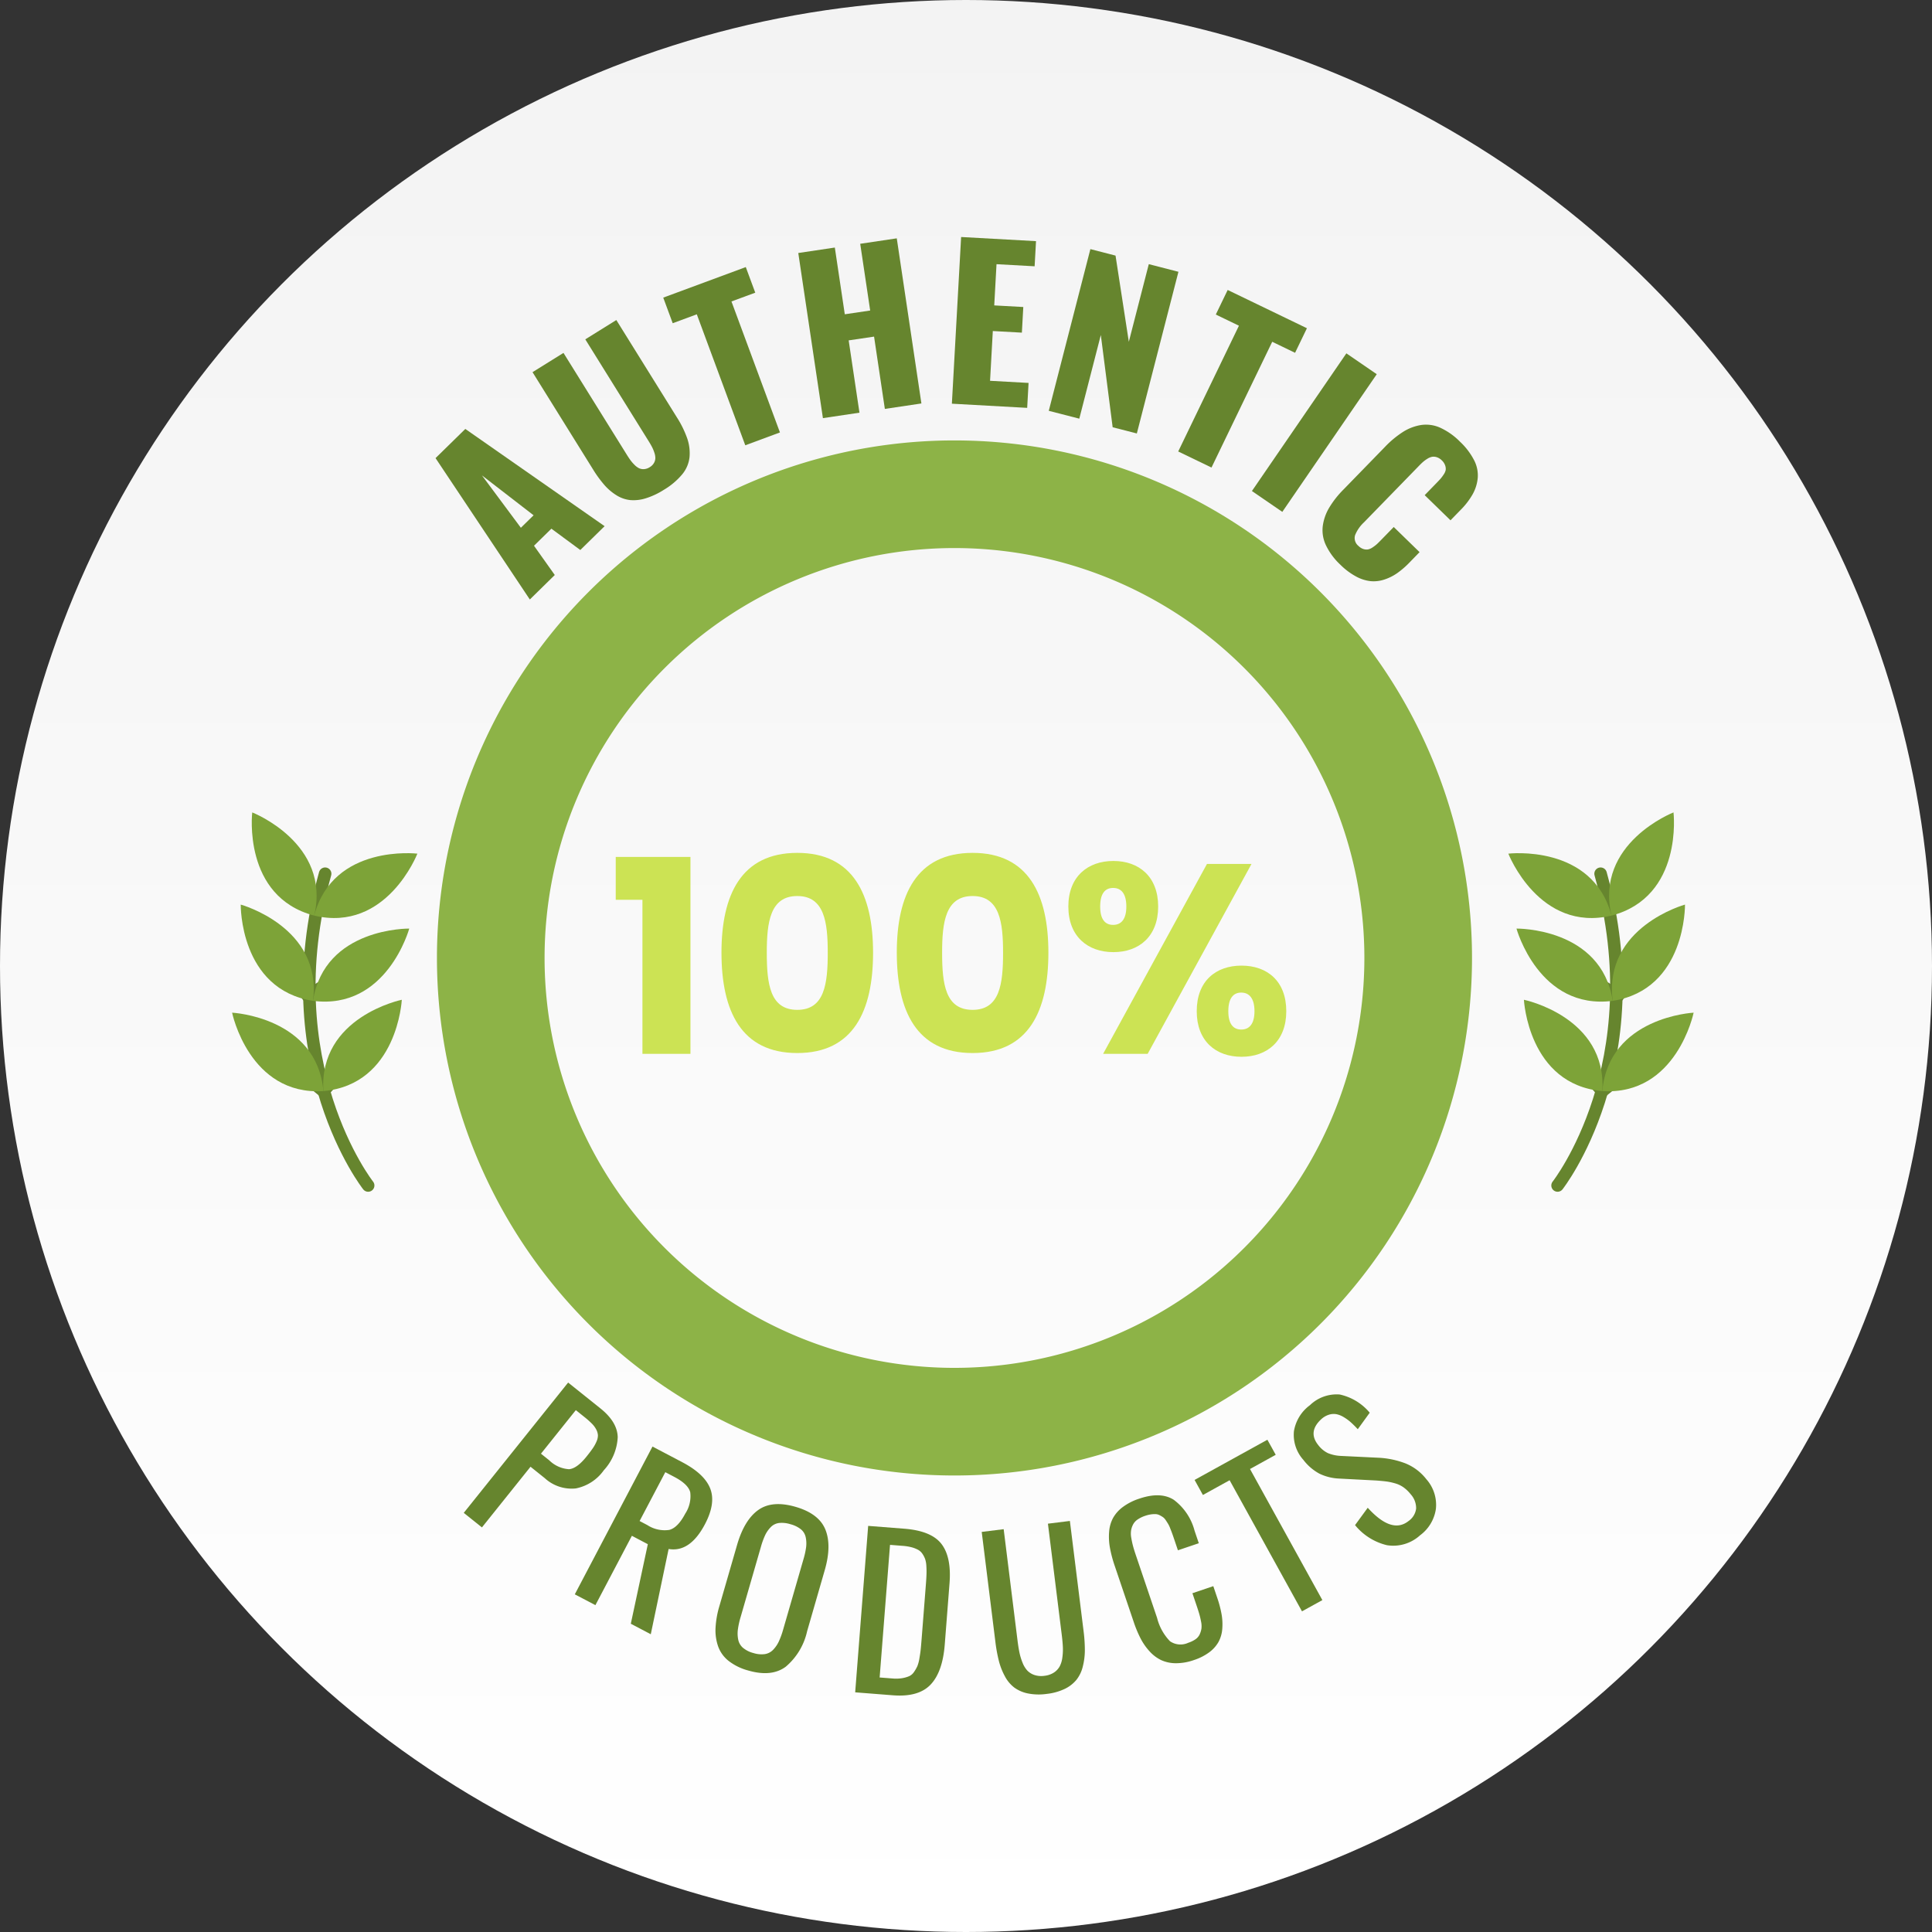 <svg xmlns="http://www.w3.org/2000/svg" xmlns:xlink="http://www.w3.org/1999/xlink" width="308" height="308" viewBox="0 0 308 308">
  <rect x="0" y="0" width="308" height="308" fill="#333333" stroke="none"/>
  <defs>
    <linearGradient id="linear-gradient" x1="0.5" x2="0.5" y2="1" gradientUnits="objectBoundingBox">
      <stop offset="0" stop-color="#f3f3f3"/>
      <stop offset="1" stop-color="#fff"/>
    </linearGradient>
    <clipPath id="clip-path">
      <circle id="Ellipse_40" data-name="Ellipse 40" cx="126" cy="126" r="126" fill="#fff" stroke="#707070" stroke-width="1"/>
    </clipPath>
  </defs>
  <g id="Group_7293" data-name="Group 7293" transform="translate(-140 -3101)">
    <circle id="Ellipse_36" data-name="Ellipse 36" cx="154" cy="154" r="154" transform="translate(140 3101)" fill="url(#linear-gradient)"/>
    <g id="Mask_Group_50" data-name="Mask Group 50" transform="translate(168 3129)" clip-path="url(#clip-path)">
      <g id="Group_6499" data-name="Group 6499" transform="translate(9 9.783)">
        <path id="Path_3875" data-name="Path 3875" d="M5.418,0h7.654V-31.39H1.161v6.837H5.418Zm12.6-16.125c0,9.288,3.139,16,12.083,16s12.083-6.708,12.083-16c0-9.2-3.139-15.91-12.083-15.91S18.017-25.327,18.017-16.125Zm16.942,0c0,4.988-.516,9.116-4.859,9.116s-4.859-4.128-4.859-9.116c0-4.816.516-9.03,4.859-9.03S34.959-20.941,34.959-16.125Zm11.008,0c0,9.288,3.139,16,12.083,16s12.083-6.708,12.083-16c0-9.2-3.139-15.91-12.083-15.91S45.967-25.327,45.967-16.125Zm16.942,0c0,4.988-.516,9.116-4.859,9.116s-4.859-4.128-4.859-9.116c0-4.816.516-9.03,4.859-9.03S62.909-20.941,62.909-16.125Zm10.406-7.353c0,4.773,3.1,7.267,7.181,7.267s7.138-2.494,7.138-7.267-3.053-7.267-7.138-7.267S73.315-28.251,73.315-23.478Zm7.138-2.967c1.29,0,2.107.9,2.107,2.967,0,2.021-.817,2.924-2.107,2.924s-2.064-.9-2.064-2.924C78.389-25.542,79.163-26.445,80.453-26.445ZM78.862,0h7.1l16.555-30.272h-7.1ZM93.783-6.794c0,4.773,3.053,7.267,7.138,7.267s7.138-2.494,7.138-7.267c0-4.816-3.053-7.267-7.138-7.267S93.783-11.61,93.783-6.794Zm7.1-2.967c1.29,0,2.107.946,2.107,2.967s-.817,2.924-2.107,2.924-2.064-.9-2.064-2.924S99.588-9.761,100.878-9.761Z" transform="translate(60 130.217)" fill="#cce354"/>
        <g id="Group_6490" data-name="Group 6490" transform="translate(203.461 91.733)">
          <path id="Path_3159" data-name="Path 3159" d="M-939.569-273.059s15.264-19.368,6.859-49.7" transform="translate(947.417 332.533)" fill="none" stroke="#66852e" stroke-linecap="round" stroke-miterlimit="10" stroke-width="2"/>
          <path id="Path_3160" data-name="Path 3160" d="M-942.234-306.047c.073.278,10.735,12.069,10.735,12.069l11.48-9.345" transform="translate(946.481 338.402)" fill="none" stroke="#66852e" stroke-linecap="round" stroke-miterlimit="10" stroke-width="2"/>
          <path id="Path_3161" data-name="Path 3161" d="M-941.992-313.754c.131.255,12.878,8.258,12.878,8.258l8.649-10.908" transform="translate(946.566 334.765)" fill="none" stroke="#66852e" stroke-linecap="round" stroke-miterlimit="10" stroke-width="2"/>
          <path id="Path_3162" data-name="Path 3162" d="M-942.684-322.718c.139.223,12.385,6.611,12.385,6.611l7.112-10.611" transform="translate(946.323 331.143)" fill="none" stroke="#66852e" stroke-linecap="round" stroke-miterlimit="10" stroke-width="2"/>
          <path id="Path_3163" data-name="Path 3163" d="M-933.1-313.544c11.473-3.017,9.877-16.449,9.877-16.449S-935.832-325.088-933.1-313.544Z" transform="translate(949.552 329.993)" fill="#7da338"/>
          <path id="Path_3164" data-name="Path 3164" d="M-928.928-315.233c-3.017-11.471-16.449-9.876-16.449-9.876S-940.472-312.5-928.928-315.233Z" transform="translate(945.377 331.682)" fill="#7da338"/>
          <path id="Path_3165" data-name="Path 3165" d="M-933.03-303.773c11.723-1.82,11.52-15.344,11.52-15.344S-934.554-315.538-933.03-303.773Z" transform="translate(949.67 333.812)" fill="#7da338"/>
          <path id="Path_3166" data-name="Path 3166" d="M-929.074-304.767c-1.819-11.723-15.344-11.52-15.344-11.52S-940.837-303.243-929.074-304.767Z" transform="translate(945.714 334.806)" fill="#7da338"/>
          <path id="Path_3167" data-name="Path 3167" d="M-934.289-293.866c11.839.75,14.556-12.5,14.556-12.5S-933.242-305.683-934.289-293.866Z" transform="translate(949.271 338.29)" fill="#7da338"/>
          <path id="Path_3168" data-name="Path 3168" d="M-931.04-293.332c.75-11.839-12.5-14.556-12.5-14.556S-942.856-294.379-931.04-293.332Z" transform="translate(946.022 337.756)" fill="#7da338"/>
        </g>
        <g id="Group_6491" data-name="Group 6491" transform="translate(0 91.733)">
          <path id="Path_3169" data-name="Path 3169" d="M-1077.466-273.059s-15.264-19.368-6.859-49.7" transform="translate(1099.156 332.533)" fill="none" stroke="#66852e" stroke-linecap="round" stroke-miterlimit="10" stroke-width="2"/>
          <path id="Path_3170" data-name="Path 3170" d="M-1071.466-306.047c-.073.278-10.735,12.069-10.735,12.069l-11.48-9.345" transform="translate(1096.758 338.402)" fill="none" stroke="#66852e" stroke-linecap="round" stroke-miterlimit="10" stroke-width="2"/>
          <path id="Path_3171" data-name="Path 3171" d="M-1071.887-313.754c-.132.255-12.878,8.258-12.878,8.258l-8.649-10.908" transform="translate(1096.852 334.765)" fill="none" stroke="#66852e" stroke-linecap="round" stroke-miterlimit="10" stroke-width="2"/>
          <path id="Path_3172" data-name="Path 3172" d="M-1071.723-322.718c-.139.223-12.385,6.611-12.385,6.611l-7.112-10.611" transform="translate(1097.622 331.143)" fill="none" stroke="#66852e" stroke-linecap="round" stroke-miterlimit="10" stroke-width="2"/>
          <path id="Path_3173" data-name="Path 3173" d="M-1083.684-313.544c-11.473-3.017-9.877-16.449-9.877-16.449S-1080.956-325.088-1083.684-313.544Z" transform="translate(1096.773 329.993)" fill="#7da338"/>
          <path id="Path_3174" data-name="Path 3174" d="M-1086.271-315.233c3.017-11.471,16.449-9.876,16.449-9.876S-1074.727-312.5-1086.271-315.233Z" transform="translate(1099.36 331.682)" fill="#7da338"/>
          <path id="Path_3175" data-name="Path 3175" d="M-1083.418-303.773c-11.723-1.82-11.52-15.344-11.52-15.344S-1081.894-315.538-1083.418-303.773Z" transform="translate(1096.316 333.812)" fill="#7da338"/>
          <path id="Path_3176" data-name="Path 3176" d="M-1086.412-304.767c1.819-11.723,15.344-11.52,15.344-11.52S-1074.649-303.243-1086.412-304.767Z" transform="translate(1099.31 334.806)" fill="#7da338"/>
          <path id="Path_3177" data-name="Path 3177" d="M-1081.4-293.866c-11.839.75-14.556-12.5-14.556-12.5S-1082.449-305.683-1081.4-293.866Z" transform="translate(1095.958 338.29)" fill="#7da338"/>
          <path id="Path_3178" data-name="Path 3178" d="M-1085.177-293.332c-.75-11.839,12.5-14.556,12.5-14.556S-1073.361-294.379-1085.177-293.332Z" transform="translate(1099.733 337.756)" fill="#7da338"/>
        </g>
        <g id="Group_6494" data-name="Group 6494" transform="translate(36.933 182.624)">
          <g id="Group_6493" data-name="Group 6493">
            <g id="Group_6492" data-name="Group 6492">
              <path id="Path_3179" data-name="Path 3179" d="M-1068.624-241.952l16.64-20.773,5.151,4.125q2.706,2.169,2.752,4.6a8.387,8.387,0,0,1-2.213,5.253,7.167,7.167,0,0,1-4.47,2.9,6.327,6.327,0,0,1-4.949-1.64l-2.267-1.816-7.748,9.672Zm12.308-9.434,1.316,1.054a4.921,4.921,0,0,0,3.16,1.421q1.257-.105,2.792-2.021c.423-.526.755-.969,1-1.327a5.968,5.968,0,0,0,.6-1.094,2.362,2.362,0,0,0,.212-.97,2.243,2.243,0,0,0-.26-.9,3.838,3.838,0,0,0-.7-.951,13.823,13.823,0,0,0-1.208-1.07l-1.354-1.085Z" transform="translate(1068.624 262.725)" fill="#66852e"/>
              <path id="Path_3180" data-name="Path 3180" d="M-1055.523-231.615l12.385-23.558,4.732,2.486q3.579,1.883,4.479,4.224t-.839,5.652q-2.391,4.548-5.8,3.968l-2.845,13.591-3.183-1.673,2.713-12.683-2.543-1.338-5.813,11.055Zm10.332-11.688,1.236.65a5.056,5.056,0,0,0,3.508.765q1.36-.365,2.525-2.581a5.062,5.062,0,0,0,.8-3.427q-.334-1.281-2.521-2.432l-1.451-.762Z" transform="translate(1073.225 265.377)" fill="#66852e"/>
              <path id="Path_3181" data-name="Path 3181" d="M-1033.7-221.855a8.783,8.783,0,0,1-3.112-1.517,5.166,5.166,0,0,1-1.681-2.306,7.751,7.751,0,0,1-.423-2.931,14.865,14.865,0,0,1,.628-3.56l2.8-9.685q1.157-3.993,3.377-5.583t5.955-.509q3.715,1.074,4.752,3.621t-.111,6.51l-2.8,9.7a10.323,10.323,0,0,1-3.416,5.663Q-1030-220.784-1033.7-221.855Zm-.835-3.616a4.239,4.239,0,0,0,1.642.826,4.246,4.246,0,0,0,1.829.177,2.322,2.322,0,0,0,1.325-.685,4.878,4.878,0,0,0,.907-1.317,12.86,12.86,0,0,0,.7-1.928l3.236-11.2a12.421,12.421,0,0,0,.427-1.966,4.761,4.761,0,0,0-.076-1.559,2.219,2.219,0,0,0-.769-1.25,4.5,4.5,0,0,0-1.646-.8,4.5,4.5,0,0,0-1.823-.2,2.22,2.22,0,0,0-1.316.647,4.709,4.709,0,0,0-.9,1.28,12.338,12.338,0,0,0-.686,1.889l-3.237,11.2a12.814,12.814,0,0,0-.436,2,4.88,4.88,0,0,0,.063,1.6A2.327,2.327,0,0,0-1034.539-225.471Z" transform="translate(1079.053 267.761)" fill="#66852e"/>
              <path id="Path_3182" data-name="Path 3182" d="M-1022.442-219.28l2.071-26.534,5.76.45q4.307.336,5.922,2.427t1.288,6.283l-.761,9.764q-.342,4.37-2.262,6.384t-5.987,1.7Zm3.9-2.367,2.079.162a5.994,5.994,0,0,0,1.511-.051,4.849,4.849,0,0,0,1.112-.316,1.888,1.888,0,0,0,.786-.686,5.887,5.887,0,0,0,.522-.909,5.865,5.865,0,0,0,.332-1.262q.146-.843.208-1.442t.151-1.735l.674-8.626q.075-.961.095-1.619t-.026-1.323a4,4,0,0,0-.2-1.094,3.819,3.819,0,0,0-.435-.831,2.009,2.009,0,0,0-.707-.635,4.724,4.724,0,0,0-1.032-.395,7.9,7.9,0,0,0-1.416-.223l-2-.157Z" transform="translate(1084.842 268.664)" fill="#66852e"/>
              <path id="Path_3183" data-name="Path 3183" d="M-994.275-219.625a8.893,8.893,0,0,1-2.876.8,8.933,8.933,0,0,1-2.994-.073,5.507,5.507,0,0,1-2.179-.942,5.477,5.477,0,0,1-1.492-1.789,10.573,10.573,0,0,1-.958-2.436,24.365,24.365,0,0,1-.561-3.077l-2.177-17.507,3.5-.435,2.2,17.683q.14,1.131.308,1.951a9.22,9.22,0,0,0,.493,1.628,4.022,4.022,0,0,0,.765,1.273,2.814,2.814,0,0,0,1.131.708,3.481,3.481,0,0,0,1.6.132,3.444,3.444,0,0,0,1.512-.519,2.8,2.8,0,0,0,.915-.971,4.133,4.133,0,0,0,.43-1.42,9.166,9.166,0,0,0,.081-1.693q-.038-.835-.18-1.967l-2.2-17.683,3.5-.435,2.177,17.507a24.3,24.3,0,0,1,.209,3.121,10.635,10.635,0,0,1-.332,2.6,5.489,5.489,0,0,1-1.009,2.1A5.5,5.5,0,0,1-994.275-219.625Z" transform="translate(1090.085 268.46)" fill="#66852e"/>
              <path id="Path_3184" data-name="Path 3184" d="M-978.953-223.159a8.564,8.564,0,0,1-2.9.505,5.635,5.635,0,0,1-2.331-.5,6.013,6.013,0,0,1-1.846-1.4,9.479,9.479,0,0,1-1.436-2.065,19,19,0,0,1-1.093-2.629l-3.016-8.91a20.158,20.158,0,0,1-.771-2.909,9.837,9.837,0,0,1-.126-2.55,5.491,5.491,0,0,1,.63-2.2,5.624,5.624,0,0,1,1.567-1.75,9.121,9.121,0,0,1,2.612-1.324q3.407-1.153,5.5.188a8.989,8.989,0,0,1,3.308,4.914l.678,2.006-3.329,1.127-.6-1.778c-.13-.385-.235-.686-.313-.9s-.181-.484-.307-.8a4.724,4.724,0,0,0-.341-.732q-.154-.253-.376-.585a1.811,1.811,0,0,0-.443-.485,4.625,4.625,0,0,0-.53-.312,1.571,1.571,0,0,0-.635-.176,4.272,4.272,0,0,0-.749.042,5.028,5.028,0,0,0-.908.223,4.84,4.84,0,0,0-1.223.592,2.21,2.21,0,0,0-.727.805,3.2,3.2,0,0,0-.316.946,3.563,3.563,0,0,0,.031,1.167c.074.455.168.886.277,1.3s.265.908.465,1.5l3.375,9.974a8.229,8.229,0,0,0,2.051,3.712,2.943,2.943,0,0,0,2.915.251,4.522,4.522,0,0,0,1.159-.562,1.958,1.958,0,0,0,.666-.784,3.542,3.542,0,0,0,.277-.908,3.419,3.419,0,0,0-.058-1.124q-.128-.677-.29-1.232t-.461-1.436l-.627-1.855,3.329-1.127.632,1.87a17.544,17.544,0,0,1,.693,2.646,9.083,9.083,0,0,1,.1,2.348,5.148,5.148,0,0,1-.6,2.04,5.337,5.337,0,0,1-1.478,1.644A8.522,8.522,0,0,1-978.953-223.159Z" transform="translate(1095.357 267.398)" fill="#66852e"/>
              <path id="Path_3185" data-name="Path 3185" d="M-965.276-228.622l-11.536-20.9-4.258,2.351-1.327-2.4,11.607-6.407,1.328,2.4-4.1,2.266,11.536,20.9Z" transform="translate(1098.905 265.094)" fill="#66852e"/>
              <path id="Path_3186" data-name="Path 3186" d="M-950.56-238.855a6.331,6.331,0,0,1-5.287,1.574,9.362,9.362,0,0,1-5.075-3.2l2.023-2.767q3.845,4.244,6.514,2.109a2.843,2.843,0,0,0,1.2-1.979,3.294,3.294,0,0,0-.874-2.29,5.693,5.693,0,0,0-1.13-1.09,4.337,4.337,0,0,0-1.357-.643,9.623,9.623,0,0,0-1.343-.293q-.586-.075-1.616-.157l-5.961-.311a7.977,7.977,0,0,1-3.146-.786,8,8,0,0,1-2.552-2.2,5.958,5.958,0,0,1-1.5-4.566,6.45,6.45,0,0,1,2.552-4.147,6.121,6.121,0,0,1,4.764-1.7,8.634,8.634,0,0,1,4.766,2.9l-1.905,2.631q-.592-.636-1.1-1.093a7.342,7.342,0,0,0-1.135-.83,3.687,3.687,0,0,0-1.181-.474,2.544,2.544,0,0,0-1.186.085,3.213,3.213,0,0,0-1.228.724q-2.164,2-.472,4.117a4.3,4.3,0,0,0,1.536,1.28,6.084,6.084,0,0,0,2.086.45l5.987.29a13.927,13.927,0,0,1,4.28.894,8.034,8.034,0,0,1,3.354,2.539,6.148,6.148,0,0,1,1.512,4.721A6.346,6.346,0,0,1-950.56-238.855Z" transform="translate(1103.011 263.208)" fill="#66852e"/>
            </g>
          </g>
        </g>
        <g id="Group_6497" data-name="Group 6497" transform="translate(32.434)">
          <g id="Group_6496" data-name="Group 6496">
            <g id="Group_6495" data-name="Group 6495">
              <path id="Path_3187" data-name="Path 3187" d="M-1056.923-348.049l-15.031-22.538,4.747-4.651,22.207,15.5-3.875,3.8-4.609-3.4-2.774,2.719,3.313,4.666Zm-1.429-11.435,2.029-1.989-8.233-6.36Z" transform="translate(1071.954 405.837)" fill="#66852e"/>
              <path id="Path_3188" data-name="Path 3188" d="M-1039.577-361.02a11.9,11.9,0,0,1-2.89,1.355,6.445,6.445,0,0,1-2.473.281,5.169,5.169,0,0,1-2.173-.757,8.5,8.5,0,0,1-1.94-1.647,18.551,18.551,0,0,1-1.824-2.505l-9.634-15.484,4.934-3.069,10.091,16.22c.22.354.419.65.592.889a6.154,6.154,0,0,0,.635.731,2.753,2.753,0,0,0,.724.542,1.618,1.618,0,0,0,.8.145,1.9,1.9,0,0,0,.911-.312,1.855,1.855,0,0,0,.676-.676,1.6,1.6,0,0,0,.216-.777,2.714,2.714,0,0,0-.166-.889,6,6,0,0,0-.378-.9c-.139-.266-.318-.572-.532-.917l-10.091-16.219,4.947-3.078,9.634,15.484a16.251,16.251,0,0,1,1.673,3.4,7.234,7.234,0,0,1,.363,2.969,5.166,5.166,0,0,1-1.156,2.732A11.306,11.306,0,0,1-1039.577-361.02Z" transform="translate(1075.973 401.324)" fill="#66852e"/>
              <path id="Path_3189" data-name="Path 3189" d="M-1032.01-365.925l-7.729-20.881-3.84,1.421-1.509-4.081,13.158-4.87,1.511,4.081-3.794,1.4,7.729,20.881Z" transform="translate(1081.389 399.13)" fill="#66852e"/>
              <path id="Path_3190" data-name="Path 3190" d="M-1025.229-369.062l-3.927-26.325,5.826-.869,1.588,10.638,4.048-.6-1.588-10.638,5.828-.869,3.926,26.324-5.826.869-1.72-11.526-4.048.6,1.719,11.527Z" transform="translate(1086.984 397.938)" fill="#66852e"/>
              <path id="Path_3191" data-name="Path 3191" d="M-1011.034-371.31l1.474-26.574,11.94.661-.223,4.008-6.075-.336-.363,6.572,4.632.255-.226,4.087-4.633-.257-.439,7.934,6.138.34-.22,3.975Z" transform="translate(1093.348 397.884)" fill="#66852e"/>
              <path id="Path_3192" data-name="Path 3192" d="M-999.6-370.677l6.633-25.778,4.01,1.034,2.119,13.739,3.183-12.375,4.726,1.216-6.632,25.775-3.855-.99-1.886-14.708-3.432,13.339Z" transform="translate(1097.362 398.386)" fill="#66852e"/>
              <path id="Path_3193" data-name="Path 3193" d="M-984.329-365.887l9.68-20.05-3.687-1.781,1.893-3.917,12.633,6.1-1.89,3.918-3.643-1.759-9.68,20.05Z" transform="translate(1102.726 400.079)" fill="#66852e"/>
              <path id="Path_3194" data-name="Path 3194" d="M-975.632-362.208l15.057-21.949,4.844,3.324-15.056,21.947Z" transform="translate(1105.78 402.705)" fill="#66852e"/>
              <path id="Path_3195" data-name="Path 3195" d="M-964.464-353.422a10.375,10.375,0,0,1-2.294-3.1,5.56,5.56,0,0,1-.507-3.036,7.684,7.684,0,0,1,1-2.9,15.04,15.04,0,0,1,2.287-2.925l6.618-6.8a15.6,15.6,0,0,1,2.913-2.419,7.654,7.654,0,0,1,2.886-1.088,5.484,5.484,0,0,1,3.025.436,10.648,10.648,0,0,1,3.152,2.228,10.9,10.9,0,0,1,2.247,2.95,5.257,5.257,0,0,1,.582,2.808,6.624,6.624,0,0,1-.793,2.587,11.711,11.711,0,0,1-1.913,2.505l-1.635,1.68-4.118-4.008,1.87-1.921c.292-.3.508-.53.649-.69a6.071,6.071,0,0,0,.5-.67,1.951,1.951,0,0,0,.332-.742,1.619,1.619,0,0,0-.091-.727,1.984,1.984,0,0,0-.527-.792,2,2,0,0,0-.807-.507,1.642,1.642,0,0,0-.757-.064,2.275,2.275,0,0,0-.767.328,5.065,5.065,0,0,0-.724.538c-.2.181-.436.412-.712.7l-8.656,8.892a5.681,5.681,0,0,0-1.409,2.044,1.608,1.608,0,0,0,.551,1.713,1.918,1.918,0,0,0,.791.489,1.594,1.594,0,0,0,.738.058,2.089,2.089,0,0,0,.751-.346,5.491,5.491,0,0,0,.692-.536c.177-.169.409-.4.693-.69l1.95-2,4.117,4.008-1.6,1.646a13.72,13.72,0,0,1-1.965,1.7,7.828,7.828,0,0,1-2.063,1.026,5.373,5.373,0,0,1-2.194.251,6.27,6.27,0,0,1-2.324-.753A10.9,10.9,0,0,1-964.464-353.422Z" transform="translate(1108.704 405.659)" fill="#66852e"/>
            </g>
          </g>
        </g>
        <g id="Group_6498" data-name="Group 6498" transform="translate(32.658 32.43)">
          <path id="Path_3196" data-name="Path 3196" d="M-989.283-373.883a82.5,82.5,0,0,0-82.505,82.505,82.506,82.506,0,0,0,82.505,82.506,82.507,82.507,0,0,0,82.506-82.506A82.506,82.506,0,0,0-989.283-373.883Zm0,147.852a65.347,65.347,0,0,1-65.347-65.347,65.347,65.347,0,0,1,65.347-65.347,65.346,65.346,0,0,1,65.346,65.347A65.346,65.346,0,0,1-989.283-226.031Z" transform="translate(1071.788 373.883)" fill="#8db347"/>
        </g>
      </g>
    </g>
  </g>
</svg>
